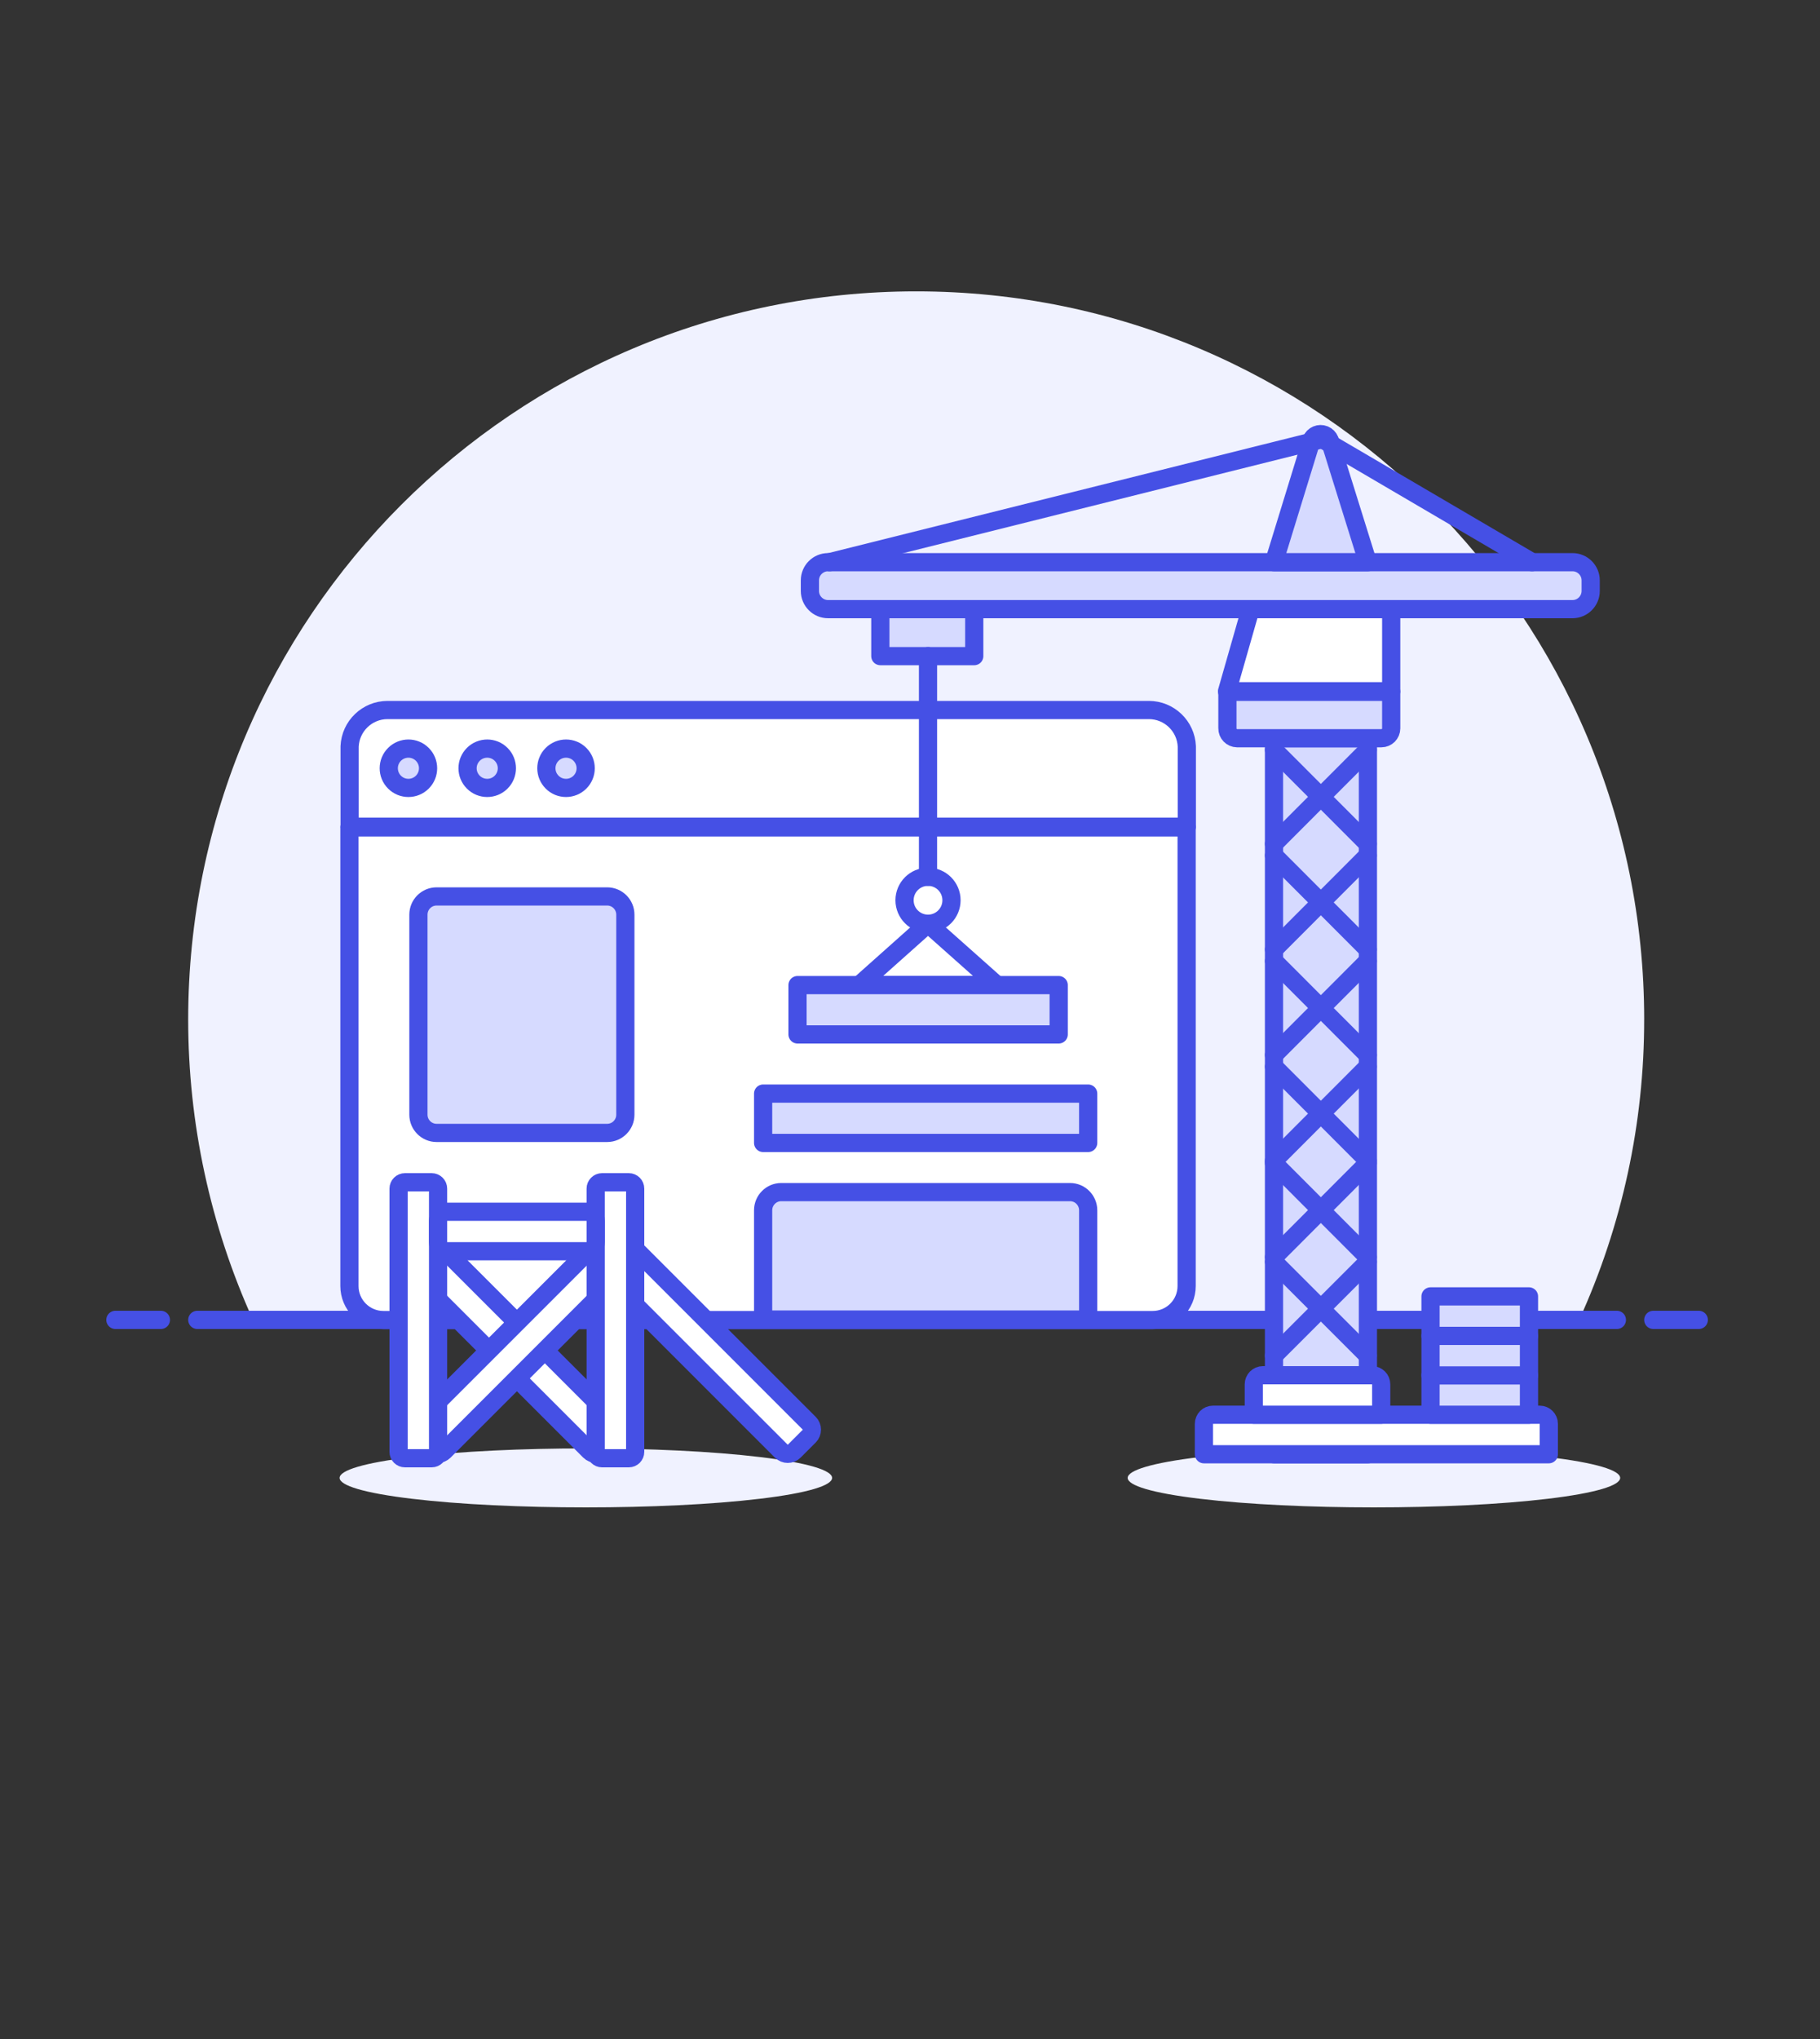 <?xml version="1.0" encoding="UTF-8"?><svg version="1.1" viewBox="0 0 100 112" xmlns="http://www.w3.org/2000/svg" xmlns:xlink="http://www.w3.org/1999/xlink"><rect x="0" y="0" width="100" height="112" fill="#333333" stroke="none"/><!--Generated by IJSVG (https://github.com/curthard89/IJSVG)--><defs><path d="M21.65,75.27c-0.276,0 -0.5,-0.224 -0.5,-0.5v-1.17c0,-0.276 0.224,-0.5 0.5,-0.5h13.49c0.276,0 0.5,0.224 0.5,0.5v1.17c0,0.276 -0.224,0.5 -0.5,0.5Z" id="b"></path><path d="M21.29,39h41.83l-4.76529e-08,4.42029e-11c1.12,-0.001 2.042,0.881 2.09,2v4.41h-46v-4.41l-4.20975e-08,9.76865e-07c0.048,-1.115 0.964,-1.996 2.08,-2Z" id="a"></path><path d="M68.71,33.46l-1.29,4.51h9.02v-4.51h-7.73Z" id="c"></path></defs><path d="M90.34,56l1.75431e-07,0.004c-1.42109e-14,-22.091 -17.909,-40 -40,-40c-22.091,7.10543e-15 -40,17.909 -40,40c0,5.688 1.213,11.311 3.558,16.493h72.871l1.09097e-06,-2.39565e-06c2.359,-5.179 3.576,-10.805 3.57,-16.497Z" fill="#F0F2FF"></path><path fill="none" stroke="#4550E5" stroke-linecap="round" stroke-linejoin="round" stroke-width="1" d="M10.84,72.5h78"></path><g stroke-linecap="round" stroke-width="1" stroke="#4550E5" fill="none" stroke-linejoin="round"><path d="M6.34,72.5h2.5"></path><path d="M90.84,72.5h2.5"></path></g><path fill="#F0F2FF" d="M85.057,80.034c5.284,0.633 5.284,1.658 0,2.291c-5.284,0.633 -13.851,0.633 -19.134,0c-5.284,-0.633 -5.284,-1.658 0,-2.291c5.284,-0.633 13.851,-0.633 19.134,0"></path><path d="M41.757,80.034c5.284,0.633 5.284,1.658 0,2.291c-5.284,0.633 -13.851,0.633 -19.134,0c-5.284,-0.633 -5.284,-1.658 -3.55271e-15,-2.291c5.284,-0.633 13.851,-0.633 19.134,0" fill="#F0F2FF"></path><path fill="#FFF" stroke="#4550E5" stroke-linecap="round" stroke-linejoin="round" stroke-width="1" d="M19.2,45.45h46v25.19v0c0,1.033 -0.837,1.87 -1.87,1.87c0,0 0,0 0,0h-42.26h-8.17403e-08c-1.033,-4.51439e-08 -1.87,-0.837 -1.87,-1.87c0,0 0,-1.42109e-14 0,-1.42109e-14v-25.19Z"></path><use xlink:href="#a" fill="#FFF"></use><use fill="none" stroke="#4550E5" stroke-linecap="round" stroke-linejoin="round" stroke-width="1" xlink:href="#a"></use><g stroke-linecap="round" stroke-width="1" stroke="#4550E5" fill="#D6DAFF" stroke-linejoin="round"><path d="M23.204,41.436c0.422,0.422 0.422,1.106 0,1.527c-0.422,0.422 -1.106,0.422 -1.527,0c-0.422,-0.422 -0.422,-1.106 0,-1.527c0.422,-0.422 1.106,-0.422 1.527,0"></path><path d="M27.534,41.436c0.422,0.422 0.422,1.106 0,1.527c-0.422,0.422 -1.106,0.422 -1.527,0c-0.422,-0.422 -0.422,-1.106 0,-1.527c0.422,-0.422 1.106,-0.422 1.527,0"></path><path d="M31.864,41.436c0.422,0.422 0.422,1.106 0,1.527c-0.422,0.422 -1.106,0.422 -1.527,0c-0.422,-0.422 -0.422,-1.106 0,-1.527c0.422,-0.422 1.106,-0.422 1.527,0"></path></g><g transform="matrix(1,0,0,1,60.77,1.65)"><use fill="#FFF" stroke="#4550E5" stroke-linejoin="round" stroke-width="1" transform="matrix(0.707,0.707,-0.707,0.707,0,0)" xlink:href="#b"></use></g><g transform="matrix(1,0,0,1,63.85,-5.8)"><path fill="#FFF" stroke="#4550E5" stroke-linejoin="round" stroke-width="1" d="M32.19,75.27c-0.276,0 -0.5,-0.224 -0.5,-0.5v-1.17c0,-0.276 0.224,-0.5 0.5,-0.5h13.49c0.276,0 0.5,0.224 0.5,0.5v1.17c0,0.276 -0.224,0.5 -0.5,0.5Z" transform="matrix(0.707,0.707,-0.707,0.707,0,0)"></path></g><g transform="matrix(1,0,0,1,100.93,106.55)"><use fill="#FFF" stroke="#4550E5" stroke-linejoin="round" stroke-width="1" transform="matrix(-0.707,0.707,-0.707,-0.707,0,0)" xlink:href="#b"></use></g><g stroke-width="1" stroke="#4550E5" fill="#FFF" stroke-linejoin="round"><path d="M33.08,80.1c-0.193,0 -0.35,-0.157 -0.35,-0.35v-14.46c0,-0.193 0.157,-0.35 0.35,-0.35h1.47c0.193,0 0.35,0.157 0.35,0.35v14.46c0,0.193 -0.157,0.35 -0.35,0.35Z"></path><path d="M22.25,80.1c-0.193,0 -0.35,-0.157 -0.35,-0.35v-14.46c0,-0.193 0.157,-0.35 0.35,-0.35h1.47c0.193,0 0.35,0.157 0.35,0.35v14.46c0,0.193 -0.157,0.35 -0.35,0.35Z"></path><path d="M24.57,68.73c-0.276,0 -0.5,-0.224 -0.5,-0.5v-1.17c0,-0.276 0.224,-0.5 0.5,-0.5h7.66c0.276,0 0.5,0.224 0.5,0.5v1.17c0,0.276 -0.224,0.5 -0.5,0.5Z"></path><path fill="#D6DAFF" d="M23.99,62.23c-0.552,0 -1,-0.448 -1,-1v-10.99c0,-0.552 0.448,-1 1,-1h9.37c0.552,0 1,0.448 1,1v10.99c0,0.552 -0.448,1 -1,1Z"></path><path fill="#D6DAFF" d="M42.93,65.48h15.86h-4.37114e-08c0.552,-2.41411e-08 1,0.448 1,1v6h-17.86v-6l1.42109e-14,-1.07284e-07c8.33927e-08,-0.552 0.448,-1 1,-1Z"></path><path fill="#D6DAFF" stroke-linecap="round" d="M41.93,60.07h17.86v2.71h-17.86Z"></path></g><use fill="#FFF" xlink:href="#c"></use><g stroke-linecap="round" stroke-width="1" stroke="#4550E5" fill="#D6DAFF" stroke-linejoin="round"><path d="M45.5,33.46c-0.552,0 -1,-0.448 -1,-1v-0.58c0,-0.552 0.448,-1 1,-1h40.9c0.552,0 1,0.448 1,1v0.58c0,0.552 -0.448,1 -1,1Z"></path><path d="M70,40.55h5.16v39.33h-5.16Z"></path><path d="M75.15,30.88h-5.15l2.06,-6.7l3.15832e-09,-7.74248e-09c0.113,-0.276 0.428,-0.409 0.704,-0.296c0.134,0.055 0.241,0.162 0.296,0.296Z"></path><path fill="none" d="M45.58,30.88l27.07,-6.76"></path><path fill="none" d="M84.18,30.88l-11.53,-6.76"></path><path d="M68,40.55h7.9h-2.36041e-08c0.298,1.30362e-08 0.54,-0.242 0.54,-0.54c0,0 0,-7.10543e-15 0,-7.10543e-15v-2.01h-9v2l-1.26651e-08,6.59148e-07c-0.006,0.298 0.231,0.545 0.53,0.55c0.01,0 0.02,0 0.03,-0Z"></path><use fill="none" xlink:href="#c"></use><path d="M48.37,33.46h5.16v2.58h-5.16Z"></path><path fill="#FFF" d="M52.28,49.45l5.82311e-10,-3.87603e-05c0,0.712 -0.578,1.29 -1.29,1.29c-0.712,0 -1.29,-0.578 -1.29,-1.29c0,-0.712 0.578,-1.29 1.29,-1.29c0.003,0 0.007,1.28202e-05 0.01,3.84604e-05l1.02976e-08,7.95168e-11c0.709,0.005 1.28,0.581 1.28,1.29Z"></path><path fill="none" d="M70,52.79l5.15,5.16"></path><path fill="none" d="M75.15,52.79l-5.15,5.16"></path><path fill="none" d="M70,58.59l5.15,5.16"></path><path fill="none" d="M75.15,58.59l-5.15,5.16"></path><path fill="none" d="M70,63.89l5.15,5.16"></path><path fill="none" d="M75.15,63.89l-5.15,5.16"></path><path fill="none" d="M70,69.31l5.15,5.15"></path><path fill="none" d="M75.15,69.31l-5.15,5.15"></path><path fill="none" d="M70,46.99l5.15,5.16"></path><path fill="none" d="M75.15,46.99l-5.15,5.16"></path><path fill="none" d="M70,41.19l5.15,5.16"></path><path fill="none" d="M75.15,41.19l-5.15,5.16"></path></g><g transform="matrix(1,0,0,1,151.25,157.59)"><path fill="#FFF" stroke="#4550E5" stroke-linecap="round" stroke-linejoin="round" stroke-width="1" d="M66.15,77.71h18.95v1.67v0c0,0.276 -0.224,0.5 -0.5,0.5h-17.95h-2.18557e-08c-0.276,-1.20706e-08 -0.5,-0.224 -0.5,-0.5c0,0 0,0 0,0v-1.67Z" transform="matrix(-1,1.22465e-16,-1.22465e-16,-1,0,0)"></path></g><g transform="matrix(1,0,0,1,144.75,153.26)"><path fill="#FFF" stroke="#4550E5" stroke-linecap="round" stroke-linejoin="round" stroke-width="1" d="M68.86,75.55h7v1.67v0c0,0.276 -0.224,0.5 -0.5,0.5h-6h-2.18557e-08c-0.276,-1.20706e-08 -0.5,-0.224 -0.5,-0.5c0,0 0,0 0,0v-1.67Z" transform="matrix(-1,1.22465e-16,-1.22465e-16,-1,0,0)"></path></g><g transform="matrix(1,0,0,1,162.61,153.26)"><path fill="#D6DAFF" stroke="#4550E5" stroke-linecap="round" stroke-linejoin="round" stroke-width="1" d="M78.6,75.55h5.41v2.17h-5.41Z" transform="matrix(-1,1.22465e-16,-1.22465e-16,-1,0,0)"></path></g><g transform="matrix(1,0,0,1,162.61,148.93)"><path fill="#D6DAFF" stroke="#4550E5" stroke-linecap="round" stroke-linejoin="round" stroke-width="1" d="M78.6,73.38h5.41v2.17h-5.41Z" transform="matrix(-1,1.22465e-16,-1.22465e-16,-1,0,0)"></path></g><g transform="matrix(1,0,0,1,162.61,144.6)"><path fill="#D6DAFF" stroke="#4550E5" stroke-linecap="round" stroke-linejoin="round" stroke-width="1" d="M78.6,71.22h5.41v2.17h-5.41Z" transform="matrix(-1,1.22465e-16,-1.22465e-16,-1,0,0)"></path></g><path d="M50.99,50.74l3.79,3.37h-7.57l3.78,-3.37Z" stroke-linecap="round" stroke-width="1" stroke="#4550E5" fill="none" stroke-linejoin="round"></path><g transform="matrix(1,0,0,1,101.99,110.93)"><path fill="#D6DAFF" stroke="#4550E5" stroke-linecap="round" stroke-linejoin="round" stroke-width="1" d="M43.82,54.11h14.35v2.71h-14.35Z" transform="matrix(-1,1.22465e-16,-1.22465e-16,-1,0,0)"></path></g><path d="M50.99,48.16v-12.12" stroke-linecap="round" stroke-width="1" stroke="#4550E5" fill="none" stroke-linejoin="round"></path></svg>